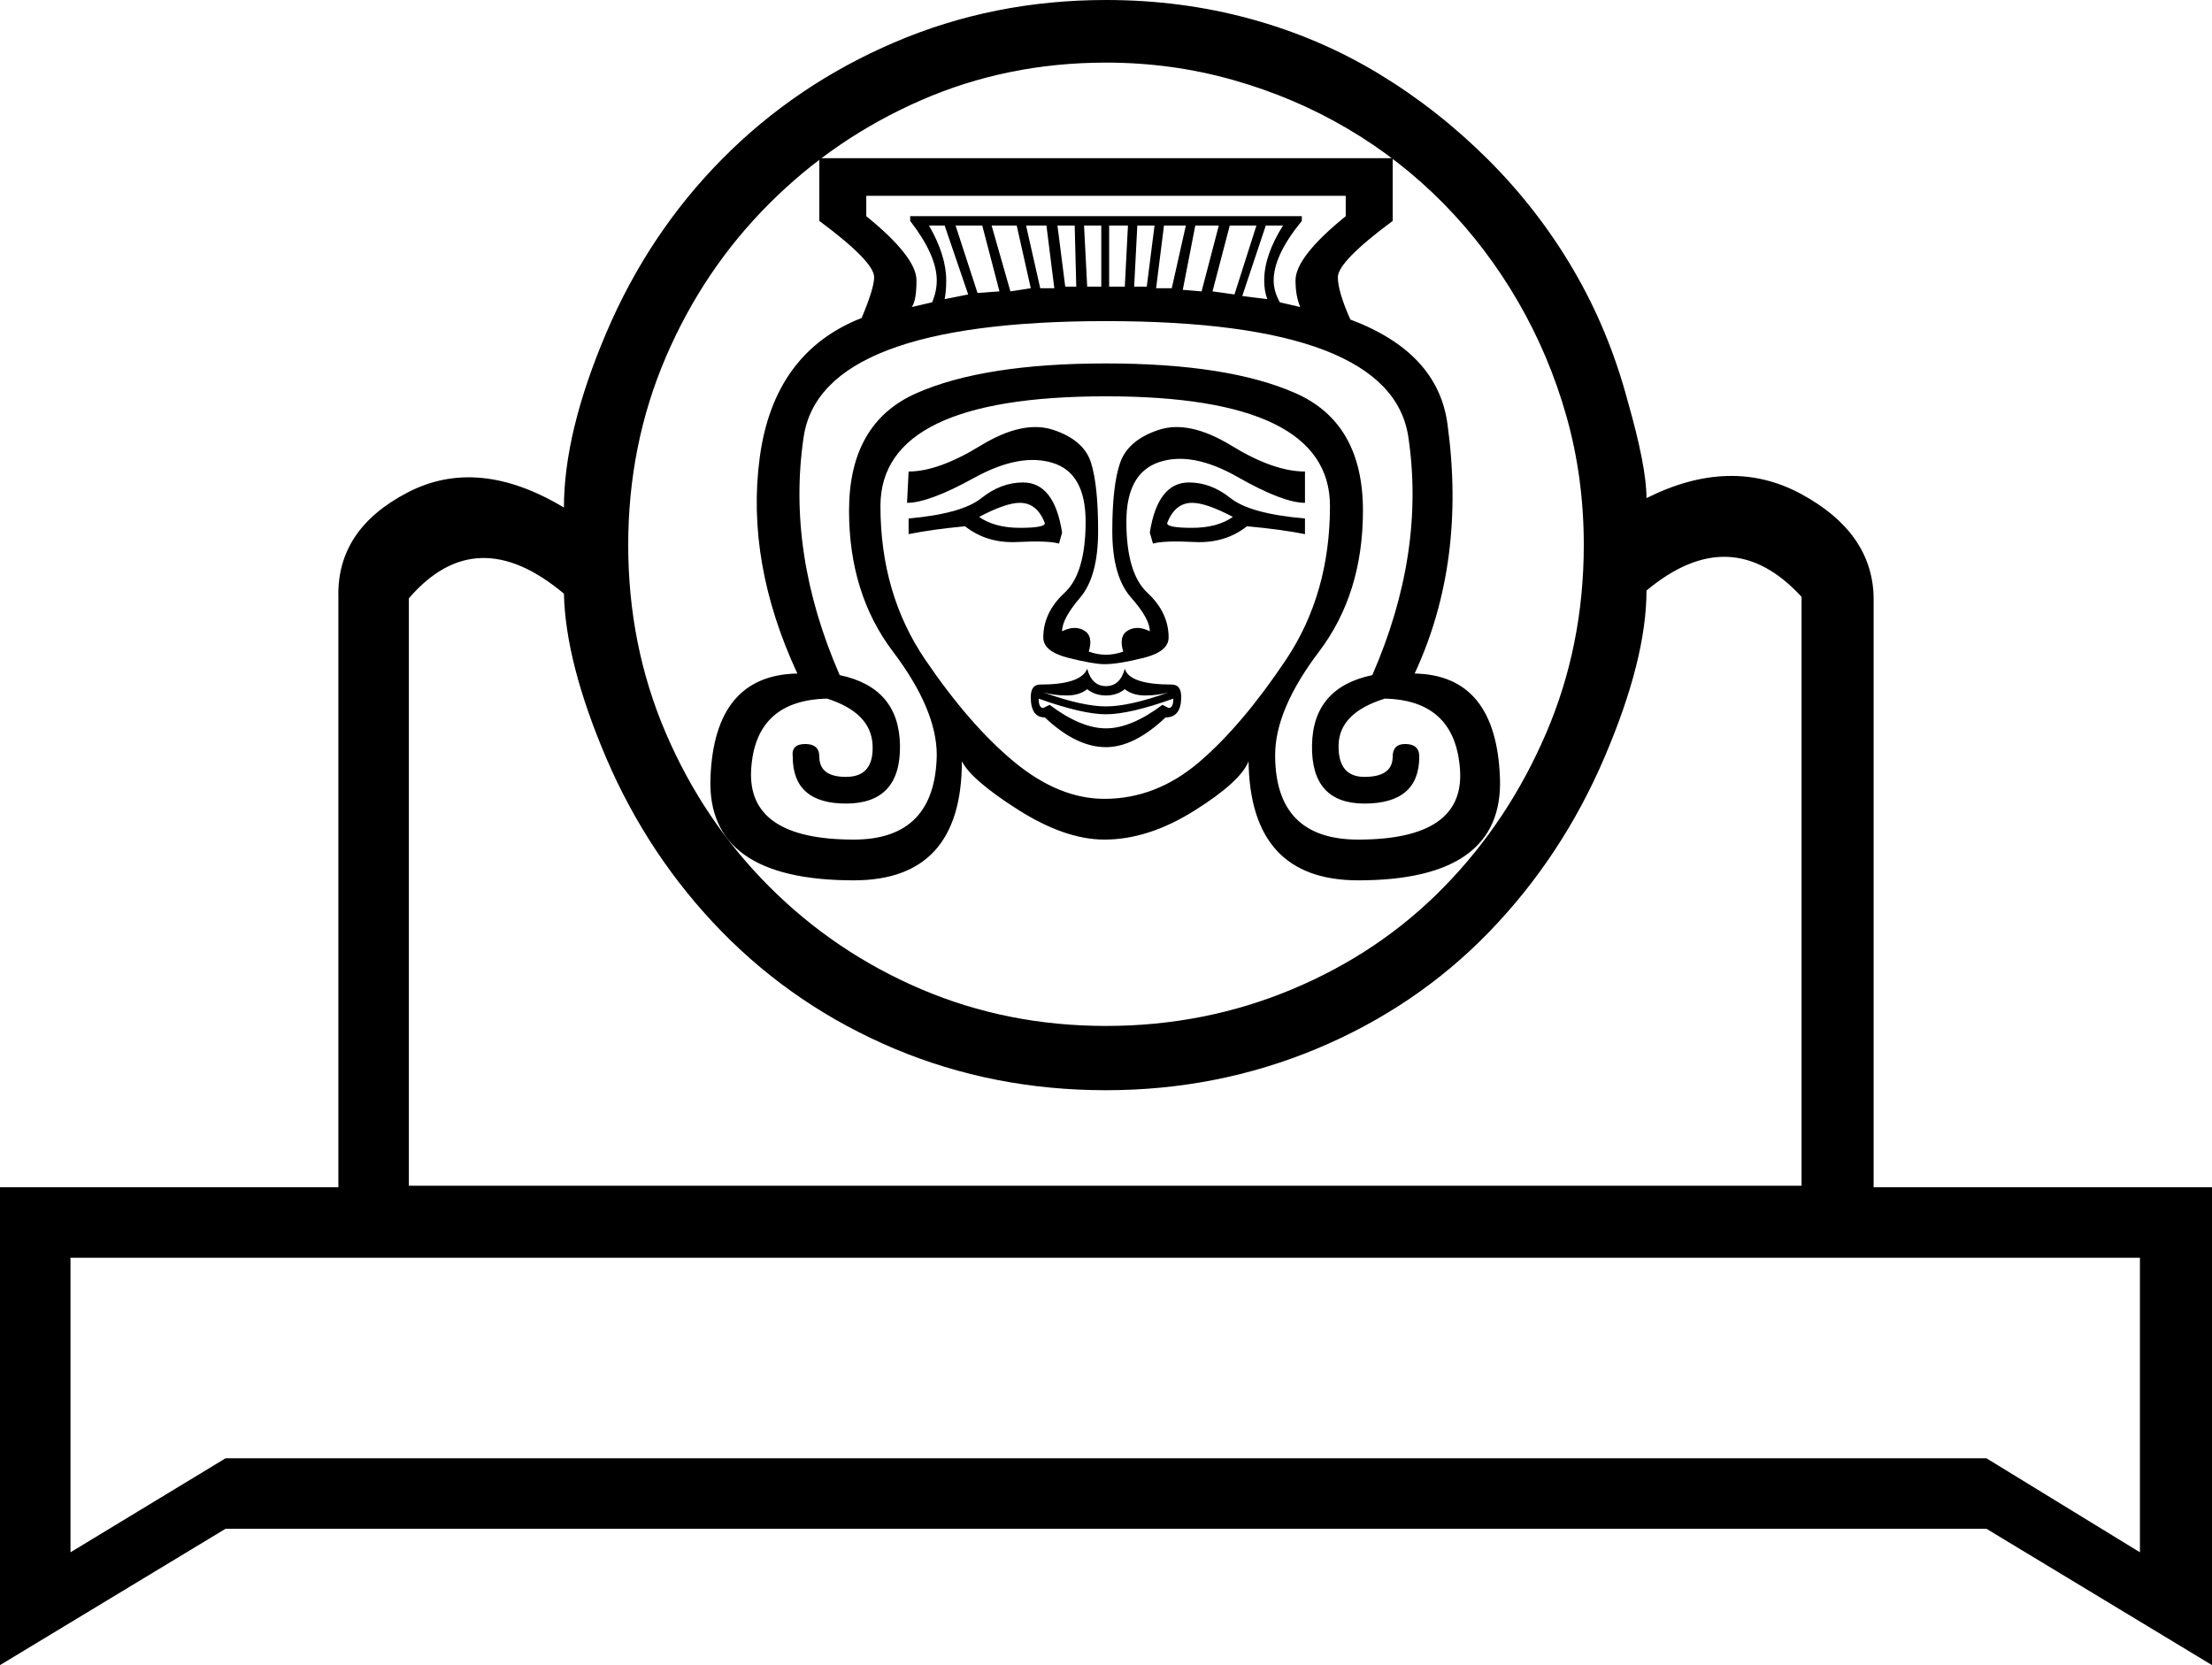 <?xml version='1.0' encoding ='UTF-8' standalone='yes'?>
<svg width='23.88' height='17.978' xmlns='http://www.w3.org/2000/svg' xmlns:xlink='http://www.w3.org/1999/xlink' xmlns:inkscape='http://www.inkscape.org/namespaces/inkscape'>
<path style='fill:#000000; stroke:none' d=' M 6.782 5.885  Q 6.782 6.968 7.188 7.915  Q 7.594 8.862 8.304 9.572  Q 9.014 10.283 9.944 10.68  Q 10.874 11.077 11.94 11.077  Q 13.005 11.077 13.952 10.68  Q 14.9 10.283 15.593 9.572  Q 16.286 8.862 16.692 7.915  Q 17.098 6.968 17.098 5.885  Q 17.098 5.158 16.912 4.499  Q 16.726 3.839 16.388 3.256  Q 16.05 2.672 15.585 2.199  Q 15.119 1.725 14.544 1.387  Q 13.969 1.049 13.31 0.863  Q 12.65 0.676 11.94 0.676  Q 10.874 0.676 9.944 1.082  Q 9.014 1.488 8.304 2.199  Q 7.594 2.909 7.188 3.856  Q 6.782 4.803 6.782 5.885  Z  M 11.044 5.209  Q 11.382 5.209 11.466 5.75  L 11.433 5.869  Q 11.314 5.835 10.984 5.852  Q 10.655 5.869 10.418 5.682  Q 10.063 5.716 9.809 5.767  L 9.809 5.598  Q 10.384 5.547 10.595 5.378  Q 10.807 5.209 11.044 5.209  Z  M 10.57 5.581  Q 10.739 5.699 11.01 5.699  Q 11.28 5.699 11.28 5.649  Q 11.196 5.429 11.01 5.429  Q 10.858 5.429 10.57 5.581  Z  M 11.331 7.61  Q 11.669 7.864 11.94 7.864  Q 12.211 7.864 12.549 7.61  L 12.616 7.644  Q 12.667 7.644 12.667 7.543  Q 12.194 7.712 11.94 7.712  Q 11.686 7.712 11.213 7.543  Q 11.213 7.644 11.263 7.644  L 11.331 7.61  Z  M 12.616 7.475  Q 12.498 7.509 12.363 7.509  Q 12.227 7.509 12.143 7.441  Q 12.058 7.509 11.94 7.509  Q 11.822 7.509 11.737 7.441  Q 11.652 7.509 11.517 7.509  Q 11.382 7.509 11.263 7.475  Q 11.686 7.627 11.94 7.627  Q 12.194 7.627 12.616 7.475  Z  M 13.31 5.581  Q 13.022 5.429 12.87 5.429  Q 12.684 5.429 12.6 5.649  Q 12.6 5.699 12.87 5.699  Q 13.141 5.699 13.31 5.581  Z  M 12.836 5.209  Q 13.073 5.209 13.284 5.378  Q 13.496 5.547 14.088 5.598  L 14.088 5.767  Q 13.834 5.716 13.462 5.682  Q 13.225 5.869 12.895 5.852  Q 12.566 5.835 12.447 5.869  L 12.413 5.75  Q 12.498 5.209 12.836 5.209  Z  M 11.754 7.035  Q 11.94 7.103 12.126 7.035  Q 12.075 6.866 12.177 6.807  Q 12.278 6.748 12.413 6.816  Q 12.413 6.68 12.211 6.452  Q 12.008 6.224 12.008 5.733  Q 12.008 5.243 12.092 4.998  Q 12.177 4.752 12.507 4.642  Q 12.836 4.532 13.293 4.811  Q 13.75 5.091 14.088 5.091  L 14.088 5.429  Q 13.851 5.429 13.361 5.15  Q 12.87 4.871 12.515 4.989  Q 12.16 5.107 12.16 5.632  Q 12.16 6.19 12.388 6.401  Q 12.616 6.613 12.616 6.883  Q 12.616 7.035 12.346 7.103  Q 12.075 7.171 11.923 7.171  Q 11.805 7.171 11.534 7.103  Q 11.263 7.035 11.263 6.883  Q 11.263 6.613 11.492 6.401  Q 11.72 6.19 11.72 5.632  Q 11.72 5.107 11.365 4.998  Q 11.01 4.888 10.519 5.158  Q 10.029 5.429 9.792 5.429  L 9.809 5.091  Q 10.13 5.091 10.587 4.811  Q 11.044 4.532 11.373 4.642  Q 11.703 4.752 11.779 4.998  Q 11.855 5.243 11.855 5.733  Q 11.855 6.224 11.661 6.452  Q 11.466 6.68 11.466 6.816  Q 11.602 6.748 11.703 6.807  Q 11.805 6.866 11.754 7.035  Z  M 12.65 7.391  Q 12.752 7.391 12.752 7.526  Q 12.752 7.746 12.583 7.746  Q 12.244 8.067 11.94 8.067  Q 11.619 8.067 11.28 7.746  Q 11.128 7.746 11.128 7.526  Q 11.128 7.391 11.23 7.391  Q 11.669 7.391 11.737 7.221  Q 11.788 7.408 11.94 7.408  Q 12.092 7.408 12.143 7.221  Q 12.194 7.391 12.65 7.391  Z  M 11.94 3.924  Q 13.259 3.924 13.986 4.245  Q 14.714 4.566 14.714 5.513  Q 14.714 6.41 14.24 7.035  Q 13.766 7.661 13.766 8.152  Q 13.766 9.065 14.663 9.065  Q 15.813 9.065 15.762 8.312  Q 15.711 7.56 14.95 7.543  Q 14.46 7.695 14.451 8.042  Q 14.443 8.388 14.73 8.388  Q 15.035 8.388 15.035 8.169  Q 15.035 8.033 15.17 8.033  Q 15.322 8.033 15.322 8.169  Q 15.322 8.676 14.73 8.676  Q 14.155 8.676 14.164 8.05  Q 14.172 7.424 14.815 7.289  Q 15.39 5.97 15.204 4.718  Q 15.018 3.467 11.94 3.467  Q 8.862 3.467 8.676 4.718  Q 8.49 5.97 9.065 7.289  Q 9.708 7.424 9.716 8.05  Q 9.724 8.676 9.133 8.676  Q 8.558 8.676 8.558 8.169  Q 8.541 8.033 8.693 8.033  Q 8.845 8.033 8.845 8.169  Q 8.845 8.388 9.133 8.388  Q 9.437 8.388 9.42 8.042  Q 9.403 7.695 8.93 7.543  Q 8.152 7.56 8.109 8.312  Q 8.067 9.065 9.217 9.065  Q 10.097 9.065 10.113 8.152  Q 10.113 7.661 9.64 7.035  Q 9.166 6.41 9.166 5.513  Q 9.166 4.566 9.894 4.245  Q 10.621 3.924 11.94 3.924  Z  M 14.358 5.463  Q 14.358 4.279 11.94 4.279  Q 9.505 4.279 9.505 5.463  Q 9.505 6.41 9.987 7.12  Q 10.469 7.83 10.951 8.228  Q 11.433 8.625 11.923 8.625  Q 12.481 8.625 12.946 8.228  Q 13.411 7.83 13.885 7.12  Q 14.358 6.41 14.358 5.463  Z  M 10.316 2.435  L 10.553 3.163  L 10.79 3.146  L 10.604 2.435  L 10.316 2.435  Z  M 10.705 2.435  L 10.908 3.146  L 11.128 3.112  L 10.976 2.435  L 10.705 2.435  Z  M 11.077 2.435  L 11.23 3.112  L 11.382 3.112  L 11.297 2.435  L 11.077 2.435  Z  M 11.416 2.435  L 11.5 3.095  L 11.619 3.095  L 11.602 2.435  L 11.416 2.435  Z  M 11.703 2.435  L 11.737 3.095  L 11.889 3.095  L 11.889 2.435  L 11.703 2.435  Z  M 11.974 2.435  L 11.974 3.095  L 12.143 3.095  L 12.177 2.435  L 11.974 2.435  Z  M 12.278 2.435  L 12.244 3.095  L 12.38 3.095  L 12.464 2.435  L 12.278 2.435  Z  M 12.566 2.435  L 12.481 3.112  L 12.65 3.112  L 12.802 2.435  L 12.566 2.435  Z  M 12.904 2.435  L 12.769 3.129  L 12.972 3.146  L 13.158 2.435  L 12.904 2.435  Z  M 13.276 2.435  L 13.09 3.146  L 13.327 3.179  L 13.564 2.435  L 13.276 2.435  Z  M 13.665 2.435  L 13.411 3.196  L 13.682 3.23  Q 13.648 3.146 13.648 3.027  Q 13.648 2.757 13.851 2.435  L 13.665 2.435  Z  M 14.578 3.45  Q 15.525 3.805 15.627 4.583  Q 15.83 6.071 15.272 7.272  Q 16.151 7.289 16.193 8.397  Q 16.236 9.505 14.663 9.505  Q 13.496 9.505 13.479 8.219  Q 13.394 8.439 12.895 8.752  Q 12.397 9.065 11.923 9.065  Q 11.5 9.065 10.993 8.744  Q 10.486 8.422 10.384 8.219  Q 10.384 9.505 9.217 9.505  Q 7.627 9.505 7.67 8.397  Q 7.712 7.289 8.608 7.272  Q 8.05 6.071 8.202 4.938  Q 8.355 3.805 9.302 3.433  Q 9.437 3.112 9.437 2.993  Q 9.437 2.824 8.845 2.385  L 8.845 1.708  L 15.035 1.708  L 15.035 2.385  Q 14.443 2.824 14.443 2.993  Q 14.443 3.146 14.578 3.45  Z  M 10.452 3.179  L 10.198 2.435  L 10.029 2.435  Q 10.215 2.757 10.215 3.027  Q 10.215 3.146 10.198 3.23  L 10.452 3.179  Z  M 14.037 3.315  Q 13.986 3.196 13.986 3.027  Q 13.986 2.774 14.528 2.334  L 14.528 2.114  L 9.352 2.114  L 9.352 2.334  Q 9.894 2.774 9.894 3.027  Q 9.894 3.247 9.843 3.315  L 10.063 3.264  Q 10.113 3.146 10.113 3.027  Q 10.113 2.757 9.826 2.385  L 9.826 2.334  L 14.054 2.334  L 14.054 2.385  Q 13.75 2.757 13.75 3.027  Q 13.75 3.146 13.817 3.264  L 14.037 3.315  Z  M 23.102 13.58  L 0.761 13.58  L 0.761 16.76  L 2.435 15.745  L 21.445 15.745  L 23.102 16.76  L 23.102 13.58  Z  M 17.572 4.33  Q 17.775 5.04 17.775 5.378  Q 18.688 4.921 19.449 5.336  Q 20.21 5.75 20.227 6.444  L 20.227 12.819  L 23.88 12.819  L 23.88 17.978  L 21.445 16.506  L 2.435 16.506  L 0 17.978  L 0 12.819  L 3.653 12.819  L 3.653 6.444  Q 3.636 5.716 4.397 5.319  Q 5.158 4.921 6.088 5.48  Q 6.088 4.668 6.545 3.594  Q 7.002 2.52 7.796 1.717  Q 8.591 0.913 9.657 0.457  Q 10.722 0 11.94 0  Q 12.752 0 13.496 0.203  Q 14.24 0.406 14.883 0.795  Q 15.525 1.184 16.067 1.725  Q 16.608 2.266 16.988 2.917  Q 17.369 3.568 17.572 4.33  Z  M 11.94 11.771  Q 10.722 11.771 9.657 11.323  Q 8.591 10.874 7.796 10.063  Q 7.002 9.251 6.545 8.185  Q 6.105 7.154 6.088 6.41  Q 5.141 5.615 4.414 6.46  L 4.414 12.802  L 19.449 12.802  L 19.449 6.444  Q 18.688 5.615 17.775 6.376  Q 17.775 7.12 17.318 8.185  Q 16.861 9.251 16.075 10.063  Q 15.289 10.874 14.215 11.323  Q 13.141 11.771 11.94 11.771  Z '/></svg>
